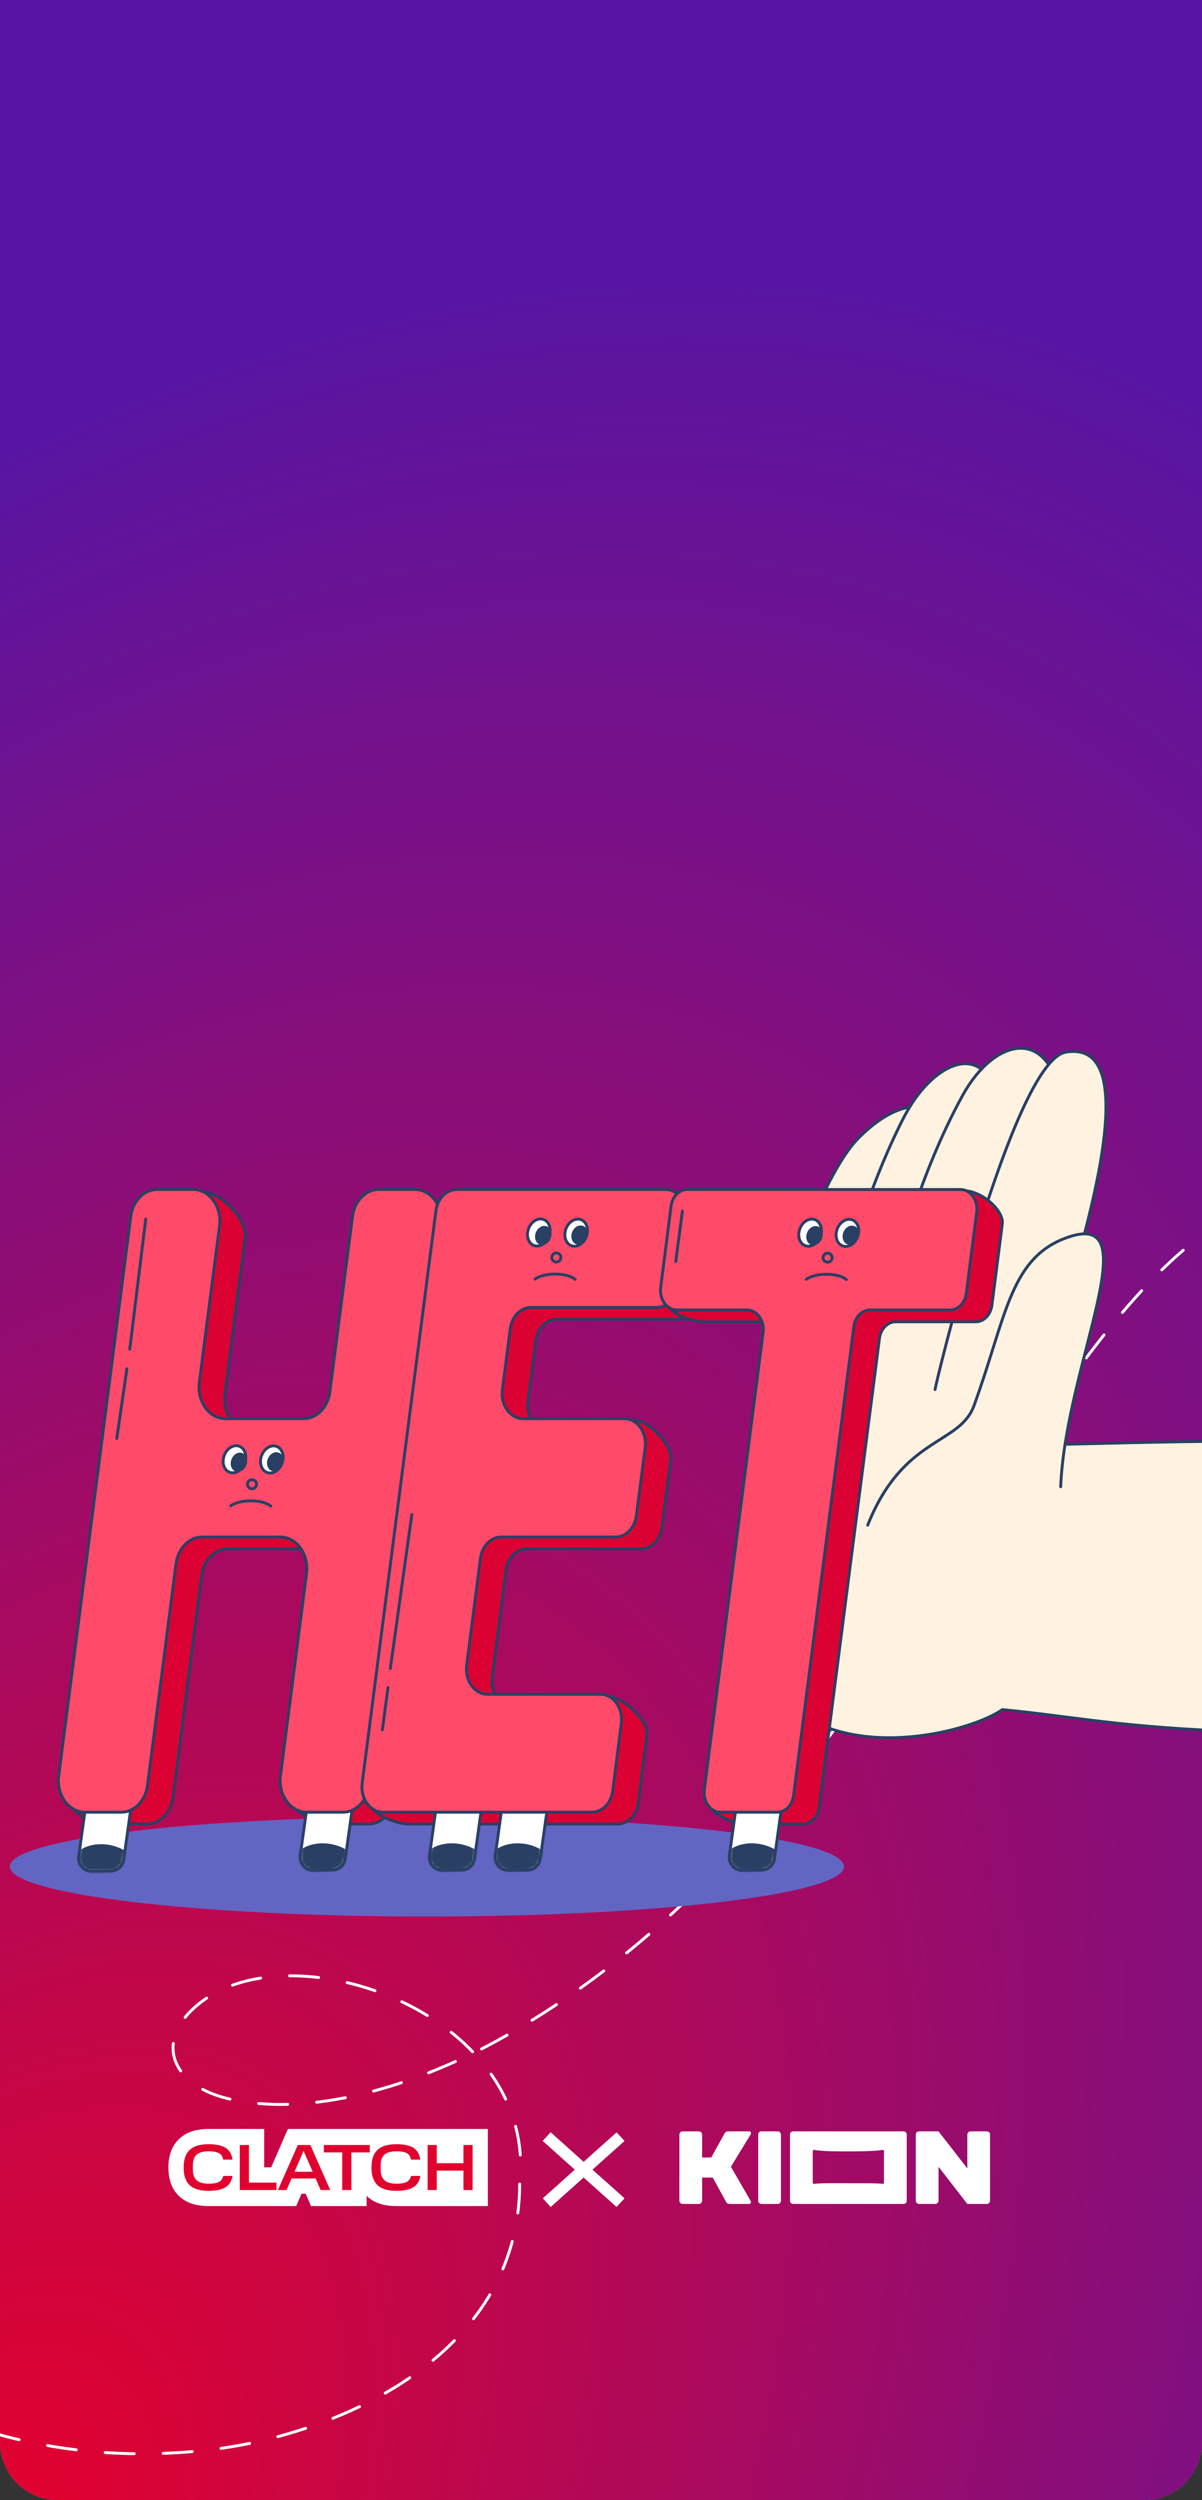 <svg width="414" height="861" viewBox="0 0 414 861" fill="none" xmlns="http://www.w3.org/2000/svg">
<rect x="0" y="0" width="414" height="861" fill="#333333" stroke="none"/>
<g clip-path="url(#clip0_1177_2569)">
<path d="M0 0H414V841C414 852.046 405.046 861 394 861H20C8.954 861 0 852.046 0 841V0Z" fill="#EF6A82"/>
<rect x="415" y="888" width="416" height="888" transform="rotate(-180 415 888)" fill="url(#paint0_radial_1177_2569)"/>
<path fill-rule="evenodd" clip-rule="evenodd" d="M99.12 733.449L93.398 746.397H91.003V733.449H71.794L71.795 733.449C68.592 733.474 65.031 734.102 62.246 736.49C59.249 739.058 58.217 742.719 58.217 746.478C58.217 750.237 59.247 753.91 62.267 756.47C65.12 758.888 68.773 759.463 71.995 759.463C72.047 759.463 72.104 759.463 72.104 759.463C72.105 759.463 72.105 759.463 72.106 759.463C72.105 759.463 72.105 759.463 72.106 759.463L87.691 759.459H101.955L103.799 755.301H105.198L107.034 759.459H126.071V756.025C126.229 756.177 126.393 756.326 126.564 756.47C129.416 758.888 133.07 759.463 136.292 759.463C136.44 759.463 136.588 759.461 136.737 759.459H167.566V733.449H99.12Z" fill="#E1012E"/>
<path fill-rule="evenodd" clip-rule="evenodd" d="M99.157 733.175L93.399 746.393H90.989V733.175H71.661L71.662 733.176C68.439 733.201 64.856 733.842 62.054 736.279C59.039 738.902 58 742.638 58 746.476C58 750.313 59.036 754.063 62.076 756.677C64.945 759.145 68.622 759.732 71.863 759.732C71.916 759.732 71.973 759.732 71.973 759.732C71.974 759.732 71.974 759.732 71.975 759.732C71.974 759.732 71.974 759.732 71.975 759.732L87.656 759.728H102.008L103.864 755.483H105.272L107.12 759.728H126.274V756.222C126.433 756.377 126.598 756.529 126.77 756.677C129.64 759.145 133.317 759.732 136.558 759.732C136.707 759.732 136.856 759.73 137.006 759.728H168.026V733.175H99.157ZM80.037 749.538C80.034 749.557 80.031 749.575 80.027 749.594C80.019 749.636 80.011 749.678 80.003 749.719C79.998 749.742 79.993 749.764 79.989 749.787C79.981 749.824 79.973 749.86 79.965 749.896C79.96 749.921 79.954 749.946 79.948 749.97C79.94 750.003 79.932 750.036 79.924 750.069C79.915 750.1 79.907 750.131 79.899 750.161C79.893 750.185 79.887 750.208 79.88 750.231C79.871 750.263 79.862 750.293 79.853 750.324C79.846 750.346 79.84 750.369 79.833 750.391C79.823 750.422 79.812 750.454 79.802 750.486C79.796 750.506 79.789 750.527 79.782 750.547C79.77 750.581 79.758 750.615 79.746 750.649C79.74 750.666 79.734 750.683 79.728 750.7C79.71 750.75 79.691 750.799 79.671 750.848C79.666 750.86 79.662 750.87 79.657 750.881C79.642 750.919 79.626 750.957 79.61 750.994C79.602 751.013 79.592 751.033 79.584 751.052C79.571 751.08 79.559 751.109 79.546 751.137C79.536 751.158 79.525 751.178 79.515 751.199C79.503 751.225 79.49 751.251 79.478 751.276C79.467 751.297 79.456 751.318 79.444 751.339C79.432 751.363 79.419 751.388 79.406 751.412C79.395 751.433 79.383 751.454 79.371 751.476C79.358 751.499 79.345 751.522 79.332 751.545C79.319 751.566 79.306 751.587 79.294 751.608C79.28 751.63 79.267 751.652 79.254 751.674C79.24 751.695 79.227 751.715 79.214 751.736C79.2 751.757 79.186 751.779 79.172 751.8C79.158 751.821 79.144 751.841 79.13 751.861C79.116 751.882 79.102 751.903 79.087 751.923C79.073 751.943 79.058 751.963 79.043 751.983C79.028 752.003 79.014 752.023 78.999 752.043C78.984 752.063 78.969 752.082 78.953 752.102C78.938 752.121 78.923 752.141 78.907 752.16C78.891 752.179 78.876 752.198 78.859 752.217C78.844 752.236 78.828 752.255 78.812 752.273C78.795 752.292 78.779 752.311 78.762 752.329C78.746 752.348 78.73 752.366 78.713 752.384C78.696 752.402 78.679 752.421 78.662 752.439C78.645 752.456 78.628 752.474 78.61 752.491C78.593 752.509 78.575 752.527 78.558 752.544C78.54 752.562 78.523 752.579 78.505 752.596C78.487 752.613 78.469 752.63 78.451 752.647C78.432 752.664 78.414 752.681 78.396 752.697C78.377 752.714 78.359 752.731 78.34 752.747C78.321 752.763 78.302 752.78 78.283 752.796C78.264 752.812 78.245 752.828 78.225 752.844C78.206 752.86 78.186 752.876 78.166 752.891C78.147 752.907 78.127 752.922 78.108 752.938C78.088 752.953 78.067 752.969 78.046 752.984C78.026 752.999 78.006 753.014 77.986 753.029C77.966 753.044 77.944 753.059 77.923 753.074C77.902 753.088 77.882 753.102 77.862 753.117C77.84 753.132 77.818 753.146 77.795 753.161C77.775 753.174 77.754 753.188 77.734 753.201C77.711 753.216 77.688 753.231 77.664 753.245C77.644 753.258 77.623 753.271 77.603 753.283C77.578 753.298 77.553 753.312 77.528 753.327C77.508 753.339 77.488 753.351 77.468 753.362C77.441 753.377 77.413 753.392 77.386 753.407C77.229 753.493 77.067 753.573 76.898 753.648C75.602 754.22 73.923 754.478 71.862 754.478C66.613 754.478 63.526 752.563 63.27 747.217C63.258 746.977 63.252 746.73 63.252 746.475C63.252 746.189 63.26 745.912 63.274 745.643C63.561 740.381 66.643 738.427 71.862 738.427C73.906 738.427 75.581 738.681 76.875 739.248C77.061 739.329 77.239 739.418 77.408 739.512C77.431 739.525 77.454 739.537 77.477 739.55C77.502 739.564 77.527 739.579 77.552 739.594C77.573 739.607 77.595 739.62 77.617 739.633C77.642 739.648 77.666 739.664 77.691 739.68C77.711 739.693 77.733 739.706 77.753 739.72C77.778 739.735 77.801 739.751 77.824 739.767C77.845 739.781 77.866 739.795 77.886 739.809C77.91 739.825 77.933 739.843 77.956 739.859C77.976 739.874 77.996 739.888 78.015 739.902C78.038 739.919 78.061 739.937 78.084 739.955C78.103 739.969 78.121 739.983 78.14 739.998C78.162 740.016 78.184 740.034 78.207 740.052C78.225 740.067 78.243 740.082 78.262 740.098C78.283 740.115 78.304 740.134 78.325 740.153C78.343 740.169 78.362 740.184 78.38 740.201C78.4 740.219 78.42 740.238 78.44 740.256C78.458 740.273 78.476 740.29 78.494 740.306C78.513 740.325 78.532 740.345 78.552 740.364C78.569 740.381 78.586 740.398 78.603 740.416C78.622 740.435 78.64 740.455 78.658 740.474C78.675 740.492 78.693 740.51 78.71 740.529C78.727 740.548 78.744 740.568 78.762 740.588C78.779 740.607 78.796 740.626 78.812 740.645C78.829 740.665 78.845 740.685 78.862 740.706C78.878 740.725 78.894 740.745 78.91 740.765C78.926 740.785 78.942 740.806 78.958 740.826C78.973 740.847 78.99 740.867 79.005 740.888C79.02 740.909 79.035 740.93 79.05 740.952C79.065 740.973 79.081 740.993 79.095 741.015C79.11 741.035 79.123 741.056 79.137 741.078C79.152 741.1 79.167 741.123 79.182 741.146C79.195 741.166 79.207 741.186 79.22 741.207C79.235 741.231 79.251 741.255 79.265 741.28C79.278 741.3 79.289 741.322 79.302 741.343C79.316 741.368 79.331 741.392 79.344 741.417C79.356 741.438 79.367 741.46 79.379 741.481C79.393 741.507 79.406 741.532 79.42 741.558C79.431 741.58 79.441 741.602 79.452 741.623C79.465 741.65 79.478 741.676 79.491 741.703C79.501 741.725 79.511 741.747 79.522 741.769C79.534 741.796 79.547 741.823 79.559 741.851C79.569 741.873 79.578 741.896 79.587 741.918C79.599 741.946 79.611 741.974 79.623 742.003C79.632 742.026 79.641 742.05 79.65 742.073C79.661 742.102 79.672 742.13 79.683 742.159C79.692 742.183 79.7 742.207 79.708 742.231C79.718 742.26 79.729 742.289 79.739 742.318C79.747 742.343 79.754 742.367 79.762 742.391C79.772 742.421 79.781 742.451 79.791 742.482C79.799 742.507 79.806 742.532 79.813 742.558C79.822 742.588 79.831 742.618 79.839 742.649C79.847 742.676 79.853 742.703 79.86 742.73C79.868 742.76 79.876 742.789 79.883 742.819C79.89 742.848 79.897 742.877 79.903 742.905C79.91 742.935 79.917 742.964 79.924 742.994C79.93 743.026 79.937 743.058 79.943 743.091C79.949 743.118 79.955 743.145 79.96 743.173C79.96 743.175 79.961 743.178 79.962 743.181C79.971 743.232 79.981 743.285 79.989 743.338C79.992 743.354 79.994 743.37 79.997 743.386C80.004 743.428 80.01 743.47 80.017 743.512C80.019 743.528 80.021 743.544 80.024 743.56C80.032 743.617 80.039 743.674 80.046 743.732H76.876C76.472 741.507 74.831 740.878 71.863 740.878C68.559 740.878 66.423 741.979 66.423 745.643V747.217C66.423 750.814 68.514 752.027 71.863 752.027C74.718 752.027 76.382 751.488 76.899 749.352H80.069C80.059 749.415 80.049 749.476 80.038 749.537L80.037 749.538ZM95.222 754.209H83.86H82.589V738.698H85.736V751.646H95.223V754.209H95.222ZM112.62 754.209H110.446L108.715 750.23H100.421L98.69 754.209H95.723L99.178 746.393L102.579 738.698H106.895L112.62 751.693L113.729 754.21H112.62L112.62 754.209ZM127.359 741.261H123.473H121.02V754.209H117.874V741.261H111.534V738.698H127.36V741.261H127.359ZM144.697 749.726C144.696 749.73 144.695 749.733 144.695 749.737C144.683 749.793 144.671 749.849 144.659 749.904C144.657 749.913 144.655 749.921 144.652 749.93C144.641 749.98 144.629 750.029 144.617 750.077C144.612 750.095 144.607 750.111 144.603 750.128C144.594 750.165 144.584 750.201 144.573 750.237C144.568 750.257 144.562 750.276 144.557 750.295C144.547 750.328 144.537 750.362 144.527 750.395C144.52 750.417 144.513 750.438 144.506 750.46C144.496 750.49 144.487 750.52 144.477 750.55C144.468 750.576 144.458 750.601 144.449 750.627C144.441 750.652 144.432 750.677 144.423 750.701C144.405 750.751 144.386 750.8 144.366 750.849C144.363 750.857 144.359 750.865 144.357 750.873C144.34 750.914 144.323 750.955 144.305 750.996C144.299 751.01 144.292 751.024 144.286 751.038C144.271 751.072 144.256 751.106 144.24 751.139C144.233 751.155 144.225 751.171 144.217 751.188C144.202 751.218 144.187 751.248 144.173 751.278C144.164 751.296 144.155 751.313 144.145 751.33C144.131 751.358 144.116 751.386 144.101 751.415C144.091 751.432 144.081 751.45 144.071 751.468C144.056 751.494 144.041 751.521 144.026 751.547C144.016 751.565 144.005 751.583 143.994 751.601C143.979 751.626 143.964 751.652 143.948 751.676C143.937 751.695 143.925 751.713 143.913 751.731C143.898 751.755 143.882 751.779 143.867 751.802C143.854 751.821 143.842 751.839 143.829 751.857C143.813 751.88 143.797 751.903 143.781 751.925C143.768 751.944 143.755 751.962 143.742 751.98C143.726 752.002 143.709 752.024 143.693 752.045C143.679 752.063 143.665 752.082 143.651 752.1C143.634 752.121 143.618 752.141 143.601 752.162C143.586 752.18 143.571 752.198 143.556 752.216C143.54 752.236 143.523 752.256 143.506 752.275C143.491 752.293 143.475 752.311 143.459 752.329C143.442 752.348 143.425 752.366 143.408 752.385C143.391 752.403 143.374 752.421 143.357 752.439C143.341 752.457 143.324 752.474 143.306 752.492C143.289 752.51 143.271 752.528 143.253 752.545C143.236 752.562 143.219 752.579 143.201 752.596C143.183 752.614 143.164 752.631 143.145 752.649C143.128 752.665 143.11 752.681 143.093 752.696C143.073 752.714 143.054 752.732 143.034 752.749C143.016 752.764 142.999 752.779 142.981 752.794C142.961 752.811 142.94 752.829 142.919 752.846C142.901 752.86 142.884 752.875 142.866 752.888C142.845 752.906 142.823 752.923 142.801 752.94C142.784 752.953 142.766 752.967 142.748 752.98C142.725 752.997 142.703 753.014 142.679 753.031C142.662 753.043 142.645 753.056 142.628 753.068C142.603 753.085 142.579 753.102 142.554 753.119C142.538 753.13 142.521 753.141 142.503 753.153C142.478 753.17 142.452 753.187 142.426 753.204C142.41 753.214 142.393 753.224 142.377 753.234C142.349 753.251 142.322 753.269 142.294 753.285C142.279 753.294 142.264 753.303 142.248 753.312C142.219 753.33 142.189 753.347 142.159 753.365C142.147 753.371 142.134 753.378 142.121 753.385C141.952 753.479 141.776 753.567 141.593 753.648C140.297 754.22 138.618 754.478 136.557 754.478C131.308 754.478 128.221 752.564 127.965 747.217C127.954 746.977 127.948 746.73 127.948 746.476C127.948 746.14 127.958 745.816 127.978 745.504C127.979 745.485 127.981 745.466 127.982 745.447C127.985 745.401 127.989 745.354 127.993 745.308C127.995 745.282 127.997 745.257 127.999 745.231C128.002 745.187 128.006 745.143 128.011 745.099C128.013 745.073 128.016 745.047 128.019 745.02C128.023 744.977 128.028 744.934 128.033 744.891C128.035 744.869 128.038 744.847 128.041 744.825C128.05 744.745 128.061 744.666 128.071 744.587C128.075 744.56 128.079 744.533 128.083 744.506C128.088 744.468 128.094 744.431 128.1 744.393C128.105 744.364 128.11 744.334 128.115 744.305C128.121 744.269 128.127 744.233 128.133 744.197C128.139 744.167 128.144 744.136 128.15 744.106C128.157 744.072 128.163 744.038 128.169 744.004C128.176 743.969 128.184 743.935 128.191 743.901C128.201 743.852 128.212 743.803 128.223 743.754C128.231 743.717 128.24 743.679 128.249 743.641C128.256 743.612 128.263 743.583 128.27 743.554C128.279 743.521 128.287 743.488 128.296 743.456C128.303 743.427 128.311 743.398 128.319 743.37C128.328 743.337 128.337 743.304 128.347 743.271C128.354 743.244 128.362 743.217 128.37 743.191C128.382 743.151 128.394 743.112 128.406 743.074C128.413 743.054 128.419 743.033 128.425 743.013C128.443 742.959 128.461 742.905 128.48 742.852C128.487 742.83 128.495 742.809 128.503 742.787C128.515 742.752 128.528 742.716 128.541 742.682C128.55 742.659 128.559 742.637 128.567 742.614C128.581 742.58 128.594 742.546 128.608 742.512C128.616 742.491 128.625 742.47 128.633 742.45C128.65 742.409 128.667 742.368 128.685 742.328C128.69 742.316 128.696 742.303 128.701 742.29C128.725 742.238 128.748 742.186 128.773 742.135C128.78 742.121 128.787 742.106 128.794 742.092C128.812 742.054 128.831 742.017 128.849 741.981C128.858 741.963 128.867 741.946 128.876 741.929C128.894 741.894 128.912 741.86 128.931 741.826C128.94 741.81 128.948 741.794 128.957 741.778C128.98 741.739 129.002 741.699 129.025 741.66C129.03 741.651 129.035 741.642 129.041 741.633C129.069 741.585 129.099 741.537 129.129 741.489C129.134 741.481 129.139 741.473 129.144 741.465C129.169 741.427 129.194 741.388 129.22 741.35C129.229 741.337 129.237 741.324 129.246 741.312C129.27 741.276 129.295 741.241 129.32 741.206C129.326 741.197 129.332 741.188 129.339 741.179C129.371 741.135 129.404 741.091 129.436 741.048C129.438 741.047 129.439 741.045 129.44 741.044C129.471 741.003 129.503 740.964 129.535 740.925C129.543 740.914 129.551 740.904 129.56 740.894C129.588 740.86 129.617 740.826 129.646 740.793C129.652 740.786 129.658 740.779 129.664 740.772C129.698 740.733 129.733 740.693 129.769 740.655C129.776 740.647 129.784 740.639 129.791 740.632C129.82 740.601 129.849 740.57 129.879 740.54C129.889 740.53 129.899 740.52 129.909 740.511C129.944 740.475 129.981 740.439 130.017 740.404C130.019 740.403 130.019 740.402 130.02 740.401C130.058 740.366 130.097 740.33 130.136 740.295C130.146 740.286 130.156 740.277 130.166 740.268C130.197 740.241 130.228 740.214 130.26 740.188C130.269 740.18 130.279 740.172 130.288 740.164C130.328 740.13 130.369 740.098 130.41 740.065C130.416 740.06 130.423 740.055 130.429 740.05C130.464 740.023 130.499 739.996 130.535 739.97C130.547 739.961 130.559 739.952 130.571 739.943C130.606 739.917 130.643 739.891 130.679 739.866C130.686 739.861 130.693 739.856 130.699 739.851C130.742 739.822 130.786 739.793 130.83 739.764C130.84 739.756 130.851 739.75 130.862 739.743C130.897 739.72 130.932 739.698 130.967 739.676C130.98 739.669 130.992 739.661 131.004 739.654C131.049 739.626 131.095 739.599 131.141 739.573C131.144 739.571 131.146 739.57 131.15 739.568C131.193 739.543 131.237 739.519 131.281 739.495C131.294 739.488 131.308 739.481 131.322 739.473C131.359 739.454 131.396 739.434 131.434 739.415C131.445 739.409 131.457 739.403 131.468 739.398C131.516 739.374 131.564 739.35 131.612 739.327C131.624 739.322 131.636 739.316 131.647 739.311C131.686 739.293 131.725 739.276 131.763 739.258C131.779 739.251 131.794 739.245 131.81 739.238C131.853 739.219 131.896 739.201 131.94 739.182C131.948 739.179 131.955 739.176 131.963 739.173C132.013 739.152 132.063 739.132 132.115 739.113C132.131 739.107 132.147 739.101 132.163 739.094C132.201 739.08 132.239 739.066 132.278 739.052C132.294 739.047 132.311 739.04 132.327 739.035C132.379 739.016 132.431 738.999 132.483 738.982C132.495 738.978 132.508 738.974 132.521 738.97C133.67 738.597 135.02 738.427 136.556 738.427C138.6 738.427 140.275 738.681 141.569 739.248C141.767 739.335 141.956 739.429 142.136 739.531C142.147 739.537 142.159 739.543 142.17 739.549C142.207 739.571 142.243 739.593 142.28 739.614C142.29 739.621 142.3 739.626 142.31 739.632C142.347 739.655 142.383 739.678 142.419 739.702C142.428 739.708 142.437 739.713 142.446 739.719C142.482 739.742 142.517 739.766 142.552 739.79C142.561 739.796 142.57 739.802 142.579 739.808C142.613 739.832 142.647 739.857 142.68 739.881C142.69 739.888 142.699 739.894 142.708 739.901C142.741 739.926 142.774 739.951 142.806 739.977C142.815 739.984 142.824 739.99 142.833 739.997C142.865 740.022 142.895 740.047 142.925 740.073C142.935 740.081 142.945 740.088 142.955 740.097C142.984 740.122 143.012 740.147 143.041 740.172C143.051 740.181 143.062 740.19 143.072 740.199C143.1 740.224 143.127 740.25 143.154 740.276C143.165 740.286 143.176 740.295 143.186 740.306C143.212 740.33 143.237 740.356 143.262 740.381C143.273 740.393 143.285 740.404 143.296 740.415C143.319 740.439 143.342 740.464 143.365 740.488C143.377 740.502 143.39 740.515 143.402 740.528C143.424 740.552 143.444 740.576 143.465 740.599C143.478 740.615 143.492 740.629 143.505 740.645C143.524 740.667 143.542 740.691 143.561 740.713C143.575 740.73 143.589 740.748 143.603 740.765C143.62 740.787 143.637 740.809 143.654 740.831C143.669 740.85 143.684 740.869 143.698 740.888C143.714 740.91 143.728 740.931 143.743 740.952C143.758 740.974 143.774 740.994 143.789 741.016C143.803 741.036 143.816 741.056 143.83 741.077C143.845 741.1 143.861 741.123 143.876 741.146C143.888 741.165 143.9 741.185 143.912 741.205C143.928 741.23 143.944 741.255 143.959 741.28C143.969 741.299 143.98 741.317 143.991 741.336C144.006 741.363 144.022 741.39 144.037 741.417C144.048 741.436 144.058 741.456 144.068 741.475C144.083 741.503 144.098 741.53 144.113 741.559C144.123 741.579 144.133 741.6 144.143 741.62C144.157 741.648 144.171 741.675 144.184 741.703C144.194 741.725 144.204 741.747 144.214 741.769C144.227 741.796 144.24 741.824 144.252 741.851C144.263 741.876 144.273 741.901 144.283 741.926C144.294 741.952 144.305 741.977 144.315 742.003C144.328 742.034 144.339 742.066 144.351 742.097C144.359 742.118 144.367 742.138 144.375 742.158C144.389 742.196 144.402 742.235 144.415 742.274C144.42 742.288 144.426 742.303 144.431 742.318C144.448 742.369 144.464 742.421 144.48 742.474C144.481 742.476 144.482 742.478 144.483 742.48C144.549 742.7 144.606 742.93 144.652 743.171C144.654 743.185 144.657 743.199 144.659 743.212C144.667 743.251 144.674 743.29 144.68 743.329C144.684 743.351 144.687 743.374 144.691 743.396C144.697 743.432 144.702 743.468 144.707 743.503C144.71 743.523 144.713 743.543 144.716 743.563C144.724 743.618 144.731 743.675 144.738 743.731H141.568C141.163 741.506 139.523 740.876 136.555 740.876C134.911 740.876 133.557 741.149 132.61 741.874C132.61 741.874 132.609 741.875 132.609 741.875C132.582 741.896 132.555 741.917 132.529 741.939C132.526 741.941 132.523 741.943 132.52 741.946C132.495 741.966 132.47 741.988 132.445 742.01C132.441 742.013 132.438 742.016 132.434 742.019C132.41 742.039 132.387 742.061 132.363 742.083C132.359 742.087 132.354 742.091 132.35 742.095C132.328 742.116 132.306 742.137 132.284 742.159C132.279 742.164 132.274 742.168 132.269 742.173C132.248 742.194 132.227 742.216 132.207 742.237C132.201 742.243 132.196 742.249 132.19 742.255C132.171 742.276 132.152 742.297 132.132 742.319C132.127 742.326 132.12 742.332 132.114 742.339C132.096 742.36 132.078 742.382 132.06 742.403C132.054 742.411 132.047 742.418 132.041 742.427C132.024 742.447 132.008 742.469 131.991 742.49C131.984 742.499 131.977 742.508 131.97 742.517C131.954 742.538 131.939 742.559 131.924 742.58C131.917 742.59 131.909 742.6 131.902 742.61C131.887 742.63 131.874 742.651 131.859 742.672C131.852 742.684 131.844 742.695 131.836 742.706C131.823 742.726 131.81 742.747 131.797 742.768C131.789 742.78 131.781 742.792 131.773 742.805C131.761 742.825 131.749 742.846 131.737 742.867C131.729 742.88 131.721 742.893 131.713 742.907C131.702 742.927 131.691 742.948 131.68 742.968C131.672 742.983 131.664 742.997 131.656 743.012C131.646 743.032 131.635 743.052 131.625 743.073C131.617 743.089 131.609 743.105 131.601 743.121C131.592 743.14 131.582 743.161 131.573 743.181C131.565 743.198 131.557 743.215 131.549 743.232C131.54 743.252 131.532 743.273 131.524 743.292C131.516 743.311 131.508 743.328 131.5 743.347C131.492 743.367 131.485 743.387 131.477 743.407C131.469 743.426 131.462 743.445 131.454 743.465C131.447 743.484 131.44 743.504 131.433 743.524C131.426 743.545 131.418 743.565 131.411 743.586C131.405 743.606 131.398 743.626 131.392 743.645C131.385 743.667 131.378 743.688 131.371 743.71C131.365 743.73 131.359 743.75 131.353 743.77C131.347 743.793 131.34 743.815 131.333 743.838C131.328 743.857 131.323 743.878 131.317 743.897C131.311 743.921 131.305 743.944 131.299 743.969C131.294 743.989 131.289 744.009 131.284 744.03C131.278 744.054 131.272 744.078 131.267 744.103C131.262 744.123 131.258 744.145 131.254 744.165C131.248 744.191 131.243 744.215 131.238 744.241C131.234 744.262 131.23 744.283 131.226 744.304C131.222 744.33 131.217 744.356 131.212 744.382C131.209 744.404 131.205 744.425 131.202 744.447C131.198 744.474 131.193 744.5 131.189 744.527C131.186 744.549 131.183 744.572 131.18 744.594C131.176 744.621 131.172 744.648 131.169 744.676C131.166 744.699 131.164 744.723 131.161 744.746C131.158 744.773 131.155 744.8 131.152 744.827C131.149 744.852 131.148 744.877 131.145 744.903C131.142 744.929 131.14 744.956 131.138 744.983C131.136 745.009 131.134 745.036 131.132 745.063C131.13 745.09 131.129 745.116 131.127 745.142C131.125 745.171 131.124 745.201 131.122 745.231C131.121 745.255 131.12 745.28 131.119 745.305C131.117 745.34 131.117 745.376 131.116 745.412C131.115 745.432 131.114 745.451 131.114 745.471C131.113 745.527 131.113 745.584 131.113 745.641V747.215C131.113 750.812 133.203 752.026 136.552 752.026C139.408 752.026 141.071 751.486 141.588 749.35H144.758C144.738 749.477 144.716 749.601 144.691 749.722L144.697 749.726ZM162.772 754.21H159.625V747.533H150.431V754.21H148.555H147.284V738.698H150.431V744.97H159.625V738.698H162.773V754.209L162.772 754.21Z" fill="white"/>
<path fill-rule="evenodd" clip-rule="evenodd" d="M107.089 746.513L107.065 746.457L104.557 740.743L101.432 747.914H107.704L107.089 746.513Z" fill="white"/>
<path d="M186.914 737.3L189.664 734.3L201.014 744.5L212.364 734.35L215.114 737.3L204.064 747.2L215.114 757.05L212.364 760.05L201.014 749.9L189.664 760.05L186.964 757.05L197.964 747.2L186.914 737.3Z" fill="white"/>
<g clip-path="url(#clip1_1177_2569)">
<path d="M262.123 759H267.995C268.475 759 268.976 758.452 268.976 757.936V735.064C268.971 734.548 268.47 734 267.995 734H262.123C261.643 734 261.141 734.548 261.141 735.064V757.936C261.141 758.452 261.643 759 262.123 759Z" fill="white"/>
<path d="M240.785 759C241.297 759 241.829 758.452 241.829 757.936V749.915H245.483L250.18 758.468C250.306 758.676 250.702 759 251.224 759H258.01C258.553 759 258.814 758.399 258.532 757.936L251.746 746.197L258.532 735.064C258.85 734.601 258.568 734 258.01 734H250.702C250.18 734 249.784 734.34 249.659 734.532L244.961 743.005H241.829V735.064C241.819 734.553 241.297 734 240.785 734H235.044C234.522 734 234 734.527 234 735.037V757.936C234 758.452 234.532 759 235.044 759H240.785Z" fill="white"/>
<path d="M339.956 759C340.468 759 341 758.399 341 757.883V735.037C341 734.521 340.468 734 339.956 734H334.215C333.703 734 333.171 734.548 333.171 735.064V746.766L323.254 734H316.468C315.957 734 315.424 734.548 315.424 735.064V757.936C315.424 758.452 315.957 759 316.468 759H322.21C322.721 759 323.254 758.452 323.254 757.936V746.197L333.171 759H339.956Z" fill="white"/>
<path d="M273.152 759H311.254C311.818 759 312.298 758.505 312.298 757.936V735.064C312.298 734.495 311.818 734 311.254 734H273.152C272.588 734 272.108 734.495 272.108 735.064V757.936C272.108 758.505 272.588 759 273.152 759ZM280.459 740.383C282.818 740.851 287.74 740.92 292.344 740.91C297.114 740.899 301.89 740.798 303.947 740.383C304.15 740.34 304.469 740.378 304.469 740.91V751.532C304.469 752.085 304.14 752.085 303.947 752.064C301.911 751.809 297.099 751.883 292.344 751.867C287.537 751.856 282.463 751.787 280.459 752.085C280.261 752.112 279.937 752.106 279.937 751.553V740.915C279.937 740.383 280.261 740.346 280.459 740.383Z" fill="white"/>
</g>
<path d="M443 413.852C405.12 413.852 361.399 485.152 342.402 514.291C294.789 587.323 251.532 657.172 173.684 701.399C148.291 715.824 110.091 729.916 79 722.852C58.044 718.09 52.227 701.325 70.71 688.438C104.135 665.134 185 694.642 179 751.852C179 812.852 113.494 839.282 70.71 843.852C-28.114 854.41 -96.257 792.721 -159 711.929" stroke="white" stroke-miterlimit="10" stroke-linecap="round" stroke-linejoin="round" stroke-dasharray="10 10"/>
<g style="mix-blend-mode:multiply">
<path d="M3.371 642.814C3.371 633.309 67.693 625.604 147.038 625.604C226.384 625.604 290.707 633.309 290.707 642.814C290.707 652.319 226.384 660.024 147.038 660.024C67.693 660.024 3.371 652.319 3.371 642.814Z" fill="#6365C3"/>
</g>
<path d="M455.915 496.109C373.795 496.281 369.601 498.255 287.482 498.426C280.203 535.934 316.931 549.305 309.653 586.811C380.158 588.048 370.747 600.408 520.454 595.881" fill="#FFF2E0"/>
<path d="M455.915 496.109C373.795 496.281 369.601 498.255 287.482 498.426C280.203 535.934 316.931 549.305 309.653 586.811C380.158 588.048 370.747 600.408 520.454 595.881" stroke="#294064" stroke-miterlimit="10" stroke-linecap="round" stroke-linejoin="round"/>
<path d="M349.703 428.735C349.703 428.735 334.238 353.711 295.873 391.732C276.34 411.09 245.609 510.157 258.433 563.878C270.121 612.839 331.588 598.319 345.21 588.771" fill="#FFF2E0"/>
<path d="M349.703 428.735C349.703 428.735 334.238 353.711 295.873 391.732C276.34 411.09 245.609 510.157 258.433 563.878C270.121 612.839 331.588 598.319 345.21 588.771" stroke="#294064" stroke-miterlimit="10" stroke-linecap="round" stroke-linejoin="round"/>
<path d="M343.176 376.593C337.544 358.35 320.767 366.504 311.358 384.704C290.49 425.075 279.837 484.752 279.837 484.752" fill="#FFF2E0"/>
<path d="M343.176 376.593C337.544 358.35 320.767 366.504 311.358 384.704C290.49 425.075 279.837 484.752 279.837 484.752" stroke="#294064" stroke-miterlimit="10" stroke-linecap="round" stroke-linejoin="round"/>
<path d="M366.397 384.017C363.187 351.965 342.706 357.027 331.652 377.061C315.773 405.838 305.076 443.962 298.907 481.57" fill="#FFF2E0"/>
<path d="M366.397 384.017C363.187 351.965 342.706 357.027 331.652 377.061C315.773 405.838 305.076 443.962 298.907 481.57" stroke="#294064" stroke-miterlimit="10" stroke-linecap="round" stroke-linejoin="round"/>
<path d="M349.277 503.733C353.774 483.125 404.84 356.016 367.12 362.335C348.696 365.422 321.37 480.255 322.068 478.51" fill="#FFF2E0"/>
<path d="M349.277 503.733C353.774 483.125 404.84 356.016 367.12 362.335C348.696 365.422 321.37 480.255 322.068 478.51" stroke="#294064" stroke-miterlimit="10" stroke-linecap="round" stroke-linejoin="round"/>
<path d="M365.327 512.019C367.065 469.172 397.02 414.298 366.176 426.703C347.697 434.136 346.323 454.329 335.468 484.082C330.466 497.791 311.103 494.456 298.857 525.235" fill="#FFF2E0"/>
<path d="M365.327 512.019C367.065 469.172 397.019 414.298 366.177 426.703C347.697 434.136 346.323 454.329 335.468 484.082C330.466 497.791 311.103 494.456 298.857 525.235" stroke="#294064" stroke-miterlimit="10" stroke-linecap="round" stroke-linejoin="round"/>
<path d="M151.782 413.723C157.381 413.723 161.663 419.665 160.815 426.254L135.992 618.932C135.308 624.242 131.471 628.164 126.959 628.164H114.45C108.852 628.164 98.015 623.101 98.864 616.511L114.396 545.932C115.245 539.341 110.962 533.401 105.363 533.401H78.479C73.967 533.401 70.131 537.322 69.447 542.632L59.618 618.932C58.934 624.242 55.097 628.164 50.585 628.164L36.472 627.896C30.873 627.896 22.938 624.005 23.787 617.415L53.866 422.955C54.551 417.645 58.387 413.723 62.899 413.723L70.171 410.526C75.772 410.526 85.287 419.668 84.435 426.26L77.476 480.108C76.624 486.7 80.907 492.645 86.508 492.645H113.391C117.901 492.645 121.737 488.727 122.422 483.419L130.237 422.949C130.923 417.642 134.759 413.723 139.269 413.723H151.782Z" fill="#DB0233" stroke="#294064" stroke-miterlimit="10" stroke-linejoin="round"/>
<path d="M238.097 413.724C242.548 413.724 245.951 418.444 245.278 423.682L242.281 446.996C241.739 451.218 238.689 454.337 235.101 454.337H191.75C188.166 454.337 185.119 457.446 184.571 461.663L181.84 482.673C181.159 487.915 184.564 492.645 189.019 492.645L218.506 489.024C222.961 489.024 231.728 497.375 231.047 502.617L227.995 526.075C227.447 530.291 224.4 533.401 220.817 533.401H181.477C177.89 533.401 174.841 536.517 174.297 540.736L169.542 577.589C168.866 582.827 172.27 587.55 176.722 587.55L210.002 584.469C214.445 584.469 223.476 592.258 222.814 597.489L219.863 620.803C219.327 625.035 216.274 628.164 212.68 628.164H140.741C136.29 628.164 126.401 624.387 127.076 619.149L158.959 421.061C159.503 416.841 162.553 413.724 166.139 413.724H238.097Z" fill="#DB0233" stroke="#294064" stroke-miterlimit="10" stroke-linejoin="round"/>
<path d="M341.641 449.493C341.221 452.775 338.851 455.201 336.064 455.201H308.492C305.705 455.201 303.338 457.621 302.915 460.9L282.136 622.463C281.714 625.742 279.345 628.164 276.56 628.164H256.975C253.519 628.164 243.883 624.862 244.406 620.793L271.655 462.934C272.177 458.867 269.534 455.201 266.078 455.201H241.951C238.497 455.201 229.698 452.328 230.217 448.263L239.956 419.431C240.376 416.148 242.746 413.723 245.534 413.723L333.301 410.168C339.467 411.114 345.744 417.386 345.225 421.451L341.641 449.493Z" fill="#DB0233" stroke="#294064" stroke-miterlimit="10" stroke-linejoin="round"/>
<path d="M32.19 602.623C32.498 600.401 34.398 598.746 36.642 598.746H43.264C45.993 598.746 48.092 601.159 47.715 603.862L42.603 640.46C42.297 642.656 40.434 644.3 38.217 644.333L31.621 644.428C28.867 644.468 26.726 642.045 27.104 639.317L32.19 602.623Z" fill="white" stroke="#294064" stroke-miterlimit="10" stroke-linejoin="round"/>
<mask id="mask0_1177_2569" style="mask-type:luminance" maskUnits="userSpaceOnUse" x="27" y="598" width="21" height="47">
<path d="M32.19 602.624C32.498 600.402 34.398 598.747 36.642 598.747H43.264C45.993 598.747 48.092 601.16 47.715 603.863L42.603 640.461C42.297 642.657 40.434 644.301 38.217 644.334L31.621 644.429C28.867 644.468 26.726 642.046 27.104 639.318L32.19 602.624Z" fill="white"/>
</mask>
<g mask="url(#mask0_1177_2569)">
<path d="M24.196 641.419C31.081 629.165 54.247 638.236 45.487 650.403C39.699 658.444 16.878 651.091 20.504 639.02" fill="#294064"/>
<path d="M24.196 641.419C31.081 629.165 54.247 638.236 45.487 650.403C39.699 658.444 16.878 651.091 20.504 639.02" stroke="#294064" stroke-miterlimit="10" stroke-linecap="round" stroke-linejoin="round"/>
</g>
<path d="M108.503 602.323C108.81 600.101 110.711 598.446 112.954 598.446H119.576C122.306 598.446 124.405 600.859 124.027 603.562L118.916 640.159C118.609 642.355 116.747 644 114.53 644.032L107.934 644.127C105.18 644.167 103.038 641.744 103.416 639.017L108.503 602.323Z" fill="white" stroke="#294064" stroke-miterlimit="10" stroke-linejoin="round"/>
<mask id="mask1_1177_2569" style="mask-type:luminance" maskUnits="userSpaceOnUse" x="103" y="598" width="22" height="47">
<path d="M108.503 602.323C108.81 600.101 110.711 598.445 112.954 598.445H119.576C122.306 598.445 124.405 600.858 124.027 603.562L118.916 640.159C118.609 642.355 116.747 643.999 114.53 644.032L107.934 644.127C105.18 644.167 103.038 641.744 103.416 639.016L108.503 602.323Z" fill="white"/>
</mask>
<g mask="url(#mask1_1177_2569)">
<path d="M100.508 641.117C107.394 628.864 130.56 637.934 121.8 650.101C116.011 658.142 93.19 650.79 96.817 638.718" fill="#294064"/>
<path d="M100.508 641.117C107.394 628.864 130.56 637.934 121.8 650.101C116.011 658.142 93.19 650.79 96.817 638.718" stroke="#294064" stroke-miterlimit="10" stroke-linecap="round" stroke-linejoin="round"/>
</g>
<path d="M153.009 602.323C153.317 600.101 155.217 598.446 157.461 598.446H164.082C166.812 598.446 168.911 600.859 168.534 603.562L163.423 640.159C163.116 642.355 161.254 644 159.036 644.032L152.44 644.127C149.687 644.167 147.544 641.744 147.923 639.017L153.009 602.323Z" fill="white" stroke="#294064" stroke-miterlimit="10" stroke-linejoin="round"/>
<mask id="mask2_1177_2569" style="mask-type:luminance" maskUnits="userSpaceOnUse" x="147" y="598" width="22" height="47">
<path d="M153.009 602.323C153.317 600.101 155.217 598.445 157.461 598.445H164.082C166.812 598.445 168.911 600.858 168.534 603.562L163.423 640.159C163.116 642.355 161.254 643.999 159.036 644.032L152.44 644.127C149.687 644.167 147.544 641.744 147.923 639.016L153.009 602.323Z" fill="white"/>
</mask>
<g mask="url(#mask2_1177_2569)">
<path d="M145.015 641.117C151.9 628.864 175.066 637.934 166.307 650.101C160.517 658.142 137.697 650.79 141.323 638.718" fill="#294064"/>
<path d="M145.015 641.117C151.9 628.864 175.066 637.934 166.307 650.101C160.517 658.142 137.697 650.79 141.323 638.718" stroke="#294064" stroke-miterlimit="10" stroke-linecap="round" stroke-linejoin="round"/>
</g>
<path d="M175.672 602.323C175.98 600.101 177.88 598.446 180.124 598.446H186.745C189.475 598.446 191.574 600.859 191.197 603.562L186.086 640.159C185.779 642.355 183.917 644 181.699 644.032L175.103 644.127C172.35 644.167 170.208 641.744 170.587 639.017L175.672 602.323Z" fill="white" stroke="#294064" stroke-miterlimit="10" stroke-linejoin="round"/>
<mask id="mask3_1177_2569" style="mask-type:luminance" maskUnits="userSpaceOnUse" x="170" y="598" width="22" height="47">
<path d="M175.672 602.323C175.98 600.101 177.88 598.445 180.124 598.445H186.745C189.475 598.445 191.574 600.858 191.197 603.562L186.086 640.159C185.779 642.355 183.917 643.999 181.699 644.032L175.103 644.127C172.35 644.167 170.208 641.744 170.587 639.016L175.672 602.323Z" fill="white"/>
</mask>
<g mask="url(#mask3_1177_2569)">
<path d="M167.678 641.117C174.563 628.864 197.729 637.934 188.97 650.101C183.18 658.142 160.36 650.79 163.986 638.718" fill="#294064"/>
<path d="M167.678 641.117C174.563 628.864 197.729 637.934 188.97 650.101C183.18 658.142 160.36 650.79 163.986 638.718" stroke="#294064" stroke-miterlimit="10" stroke-linecap="round" stroke-linejoin="round"/>
</g>
<path d="M256.304 602.323C256.611 600.101 258.512 598.446 260.755 598.446H267.377C270.107 598.446 272.206 600.859 271.828 603.562L266.716 640.159C266.41 642.355 264.547 644 262.331 644.032L255.735 644.127C252.98 644.167 250.839 641.744 251.217 639.017L256.304 602.323Z" fill="white" stroke="#294064" stroke-miterlimit="10" stroke-linejoin="round"/>
<mask id="mask4_1177_2569" style="mask-type:luminance" maskUnits="userSpaceOnUse" x="251" y="598" width="21" height="47">
<path d="M256.304 602.323C256.611 600.101 258.512 598.445 260.755 598.445H267.377C270.107 598.445 272.206 600.858 271.828 603.562L266.716 640.159C266.41 642.355 264.547 643.999 262.331 644.032L255.735 644.127C252.98 644.167 250.839 641.744 251.217 639.016L256.304 602.323Z" fill="white"/>
</mask>
<g mask="url(#mask4_1177_2569)">
<path d="M248.31 641.117C255.195 628.864 278.36 637.934 269.6 650.101C263.812 658.142 240.991 650.79 244.617 638.718" fill="#294064"/>
<path d="M248.31 641.117C255.195 628.864 278.36 637.934 269.6 650.101C263.812 658.142 240.991 650.79 244.617 638.718" stroke="#294064" stroke-miterlimit="10" stroke-linecap="round" stroke-linejoin="round"/>
</g>
<path d="M142.961 409.648C148.56 409.648 152.842 415.59 151.994 422.18L127.171 614.857C126.487 620.167 122.65 624.089 118.138 624.089H105.63C100.03 624.089 95.748 618.147 96.597 611.557L105.576 541.857C106.424 535.266 102.142 529.326 96.543 529.326H69.658C65.146 529.326 61.31 533.247 60.626 538.557L50.797 614.857C50.113 620.167 46.276 624.089 41.764 624.089H29.256C23.656 624.089 19.374 618.147 20.223 611.557L45.045 418.88C45.73 413.57 49.566 409.648 54.078 409.648H66.582C72.183 409.648 76.466 415.593 75.614 422.184L68.655 476.033C67.803 482.625 72.086 488.569 77.687 488.569H104.569C109.08 488.569 112.916 484.652 113.602 479.343L121.416 418.875C122.103 413.567 125.938 409.648 130.448 409.648H142.961Z" fill="#FF4A69" stroke="#294064" stroke-miterlimit="10" stroke-linejoin="round"/>
<path d="M229.277 409.648C233.727 409.648 237.13 414.369 236.457 419.607L233.461 442.921C232.918 447.142 229.868 450.261 226.28 450.261H182.928C179.346 450.261 176.298 453.371 175.75 457.588L173.019 478.598C172.337 483.839 175.743 488.569 180.198 488.569H215.046C219.501 488.569 222.907 493.3 222.225 498.542L219.174 522C218.627 526.216 215.579 529.326 211.996 529.326H172.656C169.07 529.326 166.02 532.442 165.476 536.661L160.721 573.513C160.045 578.752 163.449 583.475 167.901 583.475H206.81C211.252 583.475 214.654 588.183 213.993 593.413L211.042 616.728C210.506 620.96 207.453 624.089 203.86 624.089H131.921C127.47 624.089 124.066 619.366 124.741 614.127L150.139 416.986C150.682 412.766 153.732 409.648 157.319 409.648H229.277Z" fill="#FF4A69" stroke="#294064" stroke-miterlimit="10" stroke-linejoin="round"/>
<path d="M332.82 445.418C332.401 448.7 330.031 451.126 327.243 451.126H299.671C296.885 451.126 294.516 453.546 294.094 456.825L273.315 618.388C272.893 621.667 270.524 624.089 267.739 624.089H248.154C244.697 624.089 242.054 620.422 242.577 616.354L262.833 458.859C263.357 454.791 260.713 451.126 257.257 451.126H233.129C229.675 451.126 227.033 447.463 227.553 443.398L231.136 415.356C231.555 412.073 233.925 409.648 236.713 409.648H330.827C334.28 409.648 336.923 413.311 336.404 417.376L332.82 445.418Z" fill="#FF4A69" stroke="#294064" stroke-miterlimit="10" stroke-linejoin="round"/>
<path d="M275.477 423.213C276.388 420.734 278.708 419.306 280.659 420.023C282.61 420.741 283.454 423.331 282.541 425.81C281.63 428.289 279.31 429.717 277.359 429C275.408 428.282 274.566 425.691 275.477 423.213Z" fill="white" stroke="#294064" stroke-miterlimit="10" stroke-linejoin="round"/>
<path d="M288.344 423.275C289.255 420.797 291.575 419.369 293.526 420.087C295.477 420.804 296.32 423.395 295.408 425.874C294.497 428.352 292.177 429.781 290.226 429.063C288.275 428.346 287.431 425.754 288.344 423.275Z" fill="white" stroke="#294064" stroke-miterlimit="10" stroke-linejoin="round"/>
<path d="M283.488 433.116C283.488 432.252 284.189 431.552 285.053 431.552C285.915 431.552 286.616 432.252 286.616 433.116C286.616 433.979 285.915 434.679 285.053 434.679C284.189 434.679 283.488 433.979 283.488 433.116Z" fill="#FF4A69" stroke="#294064" stroke-miterlimit="10" stroke-linejoin="round"/>
<path d="M278.423 424.762C278.97 423.275 280.362 422.418 281.533 422.849C282.704 423.278 283.21 424.833 282.662 426.321C282.116 427.808 280.723 428.665 279.553 428.234C278.382 427.803 277.876 426.25 278.423 424.762Z" fill="#294064" stroke="#294064" stroke-miterlimit="10" stroke-linejoin="round"/>
<path d="M290.927 424.61C291.474 423.122 292.867 422.266 294.037 422.697C295.208 423.127 295.714 424.681 295.166 426.169C294.62 427.656 293.227 428.513 292.057 428.082C290.886 427.652 290.38 426.097 290.927 424.61Z" fill="#294064" stroke="#294064" stroke-miterlimit="10" stroke-linejoin="round"/>
<path d="M277.69 440.57C281.165 438.143 288.824 438.346 291.506 440.645" stroke="#294064" stroke-miterlimit="10" stroke-linecap="round" stroke-linejoin="round"/>
<path d="M182.047 423.147C182.958 420.67 185.278 419.241 187.229 419.959C189.18 420.676 190.022 423.267 189.111 425.746C188.2 428.224 185.88 429.652 183.929 428.935C181.977 428.218 181.134 425.626 182.047 423.147Z" fill="white" stroke="#294064" stroke-miterlimit="10" stroke-linejoin="round"/>
<path d="M194.912 423.212C195.825 420.733 198.145 419.305 200.096 420.022C202.047 420.74 202.889 423.33 201.978 425.809C201.067 428.288 198.746 429.716 196.795 428.999C194.844 428.281 194.001 425.69 194.912 423.212Z" fill="white" stroke="#294064" stroke-miterlimit="10" stroke-linejoin="round"/>
<path d="M190.058 433.051C190.058 432.189 190.758 431.488 191.622 431.488C192.485 431.488 193.186 432.189 193.186 433.051C193.186 433.915 192.485 434.616 191.622 434.616C190.758 434.616 190.058 433.915 190.058 433.051Z" fill="#FF4A69" stroke="#294064" stroke-miterlimit="10" stroke-linejoin="round"/>
<path d="M184.993 424.697C185.539 423.211 186.932 422.353 188.103 422.784C189.273 423.215 189.78 424.77 189.232 426.257C188.686 427.744 187.293 428.601 186.123 428.171C184.951 427.74 184.446 426.185 184.993 424.697Z" fill="#294064" stroke="#294064" stroke-miterlimit="10" stroke-linejoin="round"/>
<path d="M197.497 424.544C198.044 423.057 199.436 422.2 200.607 422.63C201.777 423.061 202.284 424.616 201.736 426.103C201.19 427.591 199.797 428.447 198.627 428.016C197.455 427.586 196.95 426.031 197.497 424.544Z" fill="#294064" stroke="#294064" stroke-miterlimit="10" stroke-linejoin="round"/>
<path d="M184.26 440.505C187.735 438.08 195.394 438.281 198.076 440.581" stroke="#294064" stroke-miterlimit="10" stroke-linecap="round" stroke-linejoin="round"/>
<path d="M77.223 501.242C78.134 498.763 80.455 497.335 82.406 498.052C84.357 498.77 85.2 501.361 84.288 503.84C83.377 506.319 81.056 507.746 79.105 507.028C77.154 506.311 76.311 503.72 77.223 501.242Z" fill="white" stroke="#294064" stroke-miterlimit="10" stroke-linejoin="round"/>
<path d="M90.09 501.305C91.001 498.827 93.322 497.398 95.272 498.116C97.224 498.833 98.066 501.425 97.155 503.902C96.243 506.381 93.923 507.809 91.972 507.092C90.021 506.374 89.178 503.784 90.09 501.305Z" fill="white" stroke="#294064" stroke-miterlimit="10" stroke-linejoin="round"/>
<path d="M85.235 511.144C85.235 510.28 85.935 509.58 86.799 509.58C87.662 509.58 88.362 510.28 88.362 511.144C88.362 512.008 87.662 512.708 86.799 512.708C85.935 512.708 85.235 512.008 85.235 511.144Z" fill="#FF4A69" stroke="#294064" stroke-miterlimit="10" stroke-linejoin="round"/>
<path d="M80.169 502.791C80.716 501.303 82.109 500.447 83.279 500.878C84.45 501.308 84.956 502.863 84.409 504.35C83.862 505.837 82.47 506.694 81.299 506.264C80.128 505.833 79.623 504.278 80.169 502.791Z" fill="#294064" stroke="#294064" stroke-miterlimit="10" stroke-linejoin="round"/>
<path d="M92.674 502.638C93.221 501.15 94.613 500.294 95.784 500.724C96.954 501.155 97.46 502.709 96.913 504.196C96.366 505.684 94.974 506.54 93.803 506.11C92.632 505.68 92.127 504.125 92.674 502.638Z" fill="#294064" stroke="#294064" stroke-miterlimit="10" stroke-linejoin="round"/>
<path d="M79.436 518.599C82.911 516.173 90.571 516.375 93.253 518.675" stroke="#294064" stroke-miterlimit="10" stroke-linecap="round" stroke-linejoin="round"/>
<path d="M50.2 419.817L44.69 464.611" stroke="#294064" stroke-miterlimit="10" stroke-linecap="round" stroke-linejoin="round"/>
<path d="M43.705 471.383L40.212 495.395" stroke="#294064" stroke-miterlimit="10" stroke-linecap="round" stroke-linejoin="round"/>
<path d="M141.843 521.583L134.436 574.633" stroke="#294064" stroke-miterlimit="10" stroke-linecap="round" stroke-linejoin="round"/>
<path d="M133.627 581.168L131.694 595.742" stroke="#294064" stroke-miterlimit="10" stroke-linecap="round" stroke-linejoin="round"/>
<path d="M235.035 417.061L232.747 434.463" stroke="#294064" stroke-miterlimit="10" stroke-linecap="round" stroke-linejoin="round"/>
</g>
<defs>
<radialGradient id="paint0_radial_1177_2569" cx="0" cy="0" r="1" gradientUnits="userSpaceOnUse" gradientTransform="translate(831 888) rotate(118.185) scale(847.513 524.456)">
<stop stop-color="#E7012A"/>
<stop offset="1" stop-color="#5815A3"/>
</radialGradient>
<clipPath id="clip0_1177_2569">
<path d="M0 0H414V841C414 852.046 405.046 861 394 861H20C8.954 861 0 852.046 0 841V0Z" fill="white"/>
</clipPath>
<clipPath id="clip1_1177_2569">
<rect width="107" height="25" fill="white" transform="translate(234 734)"/>
</clipPath>
</defs>
</svg>
